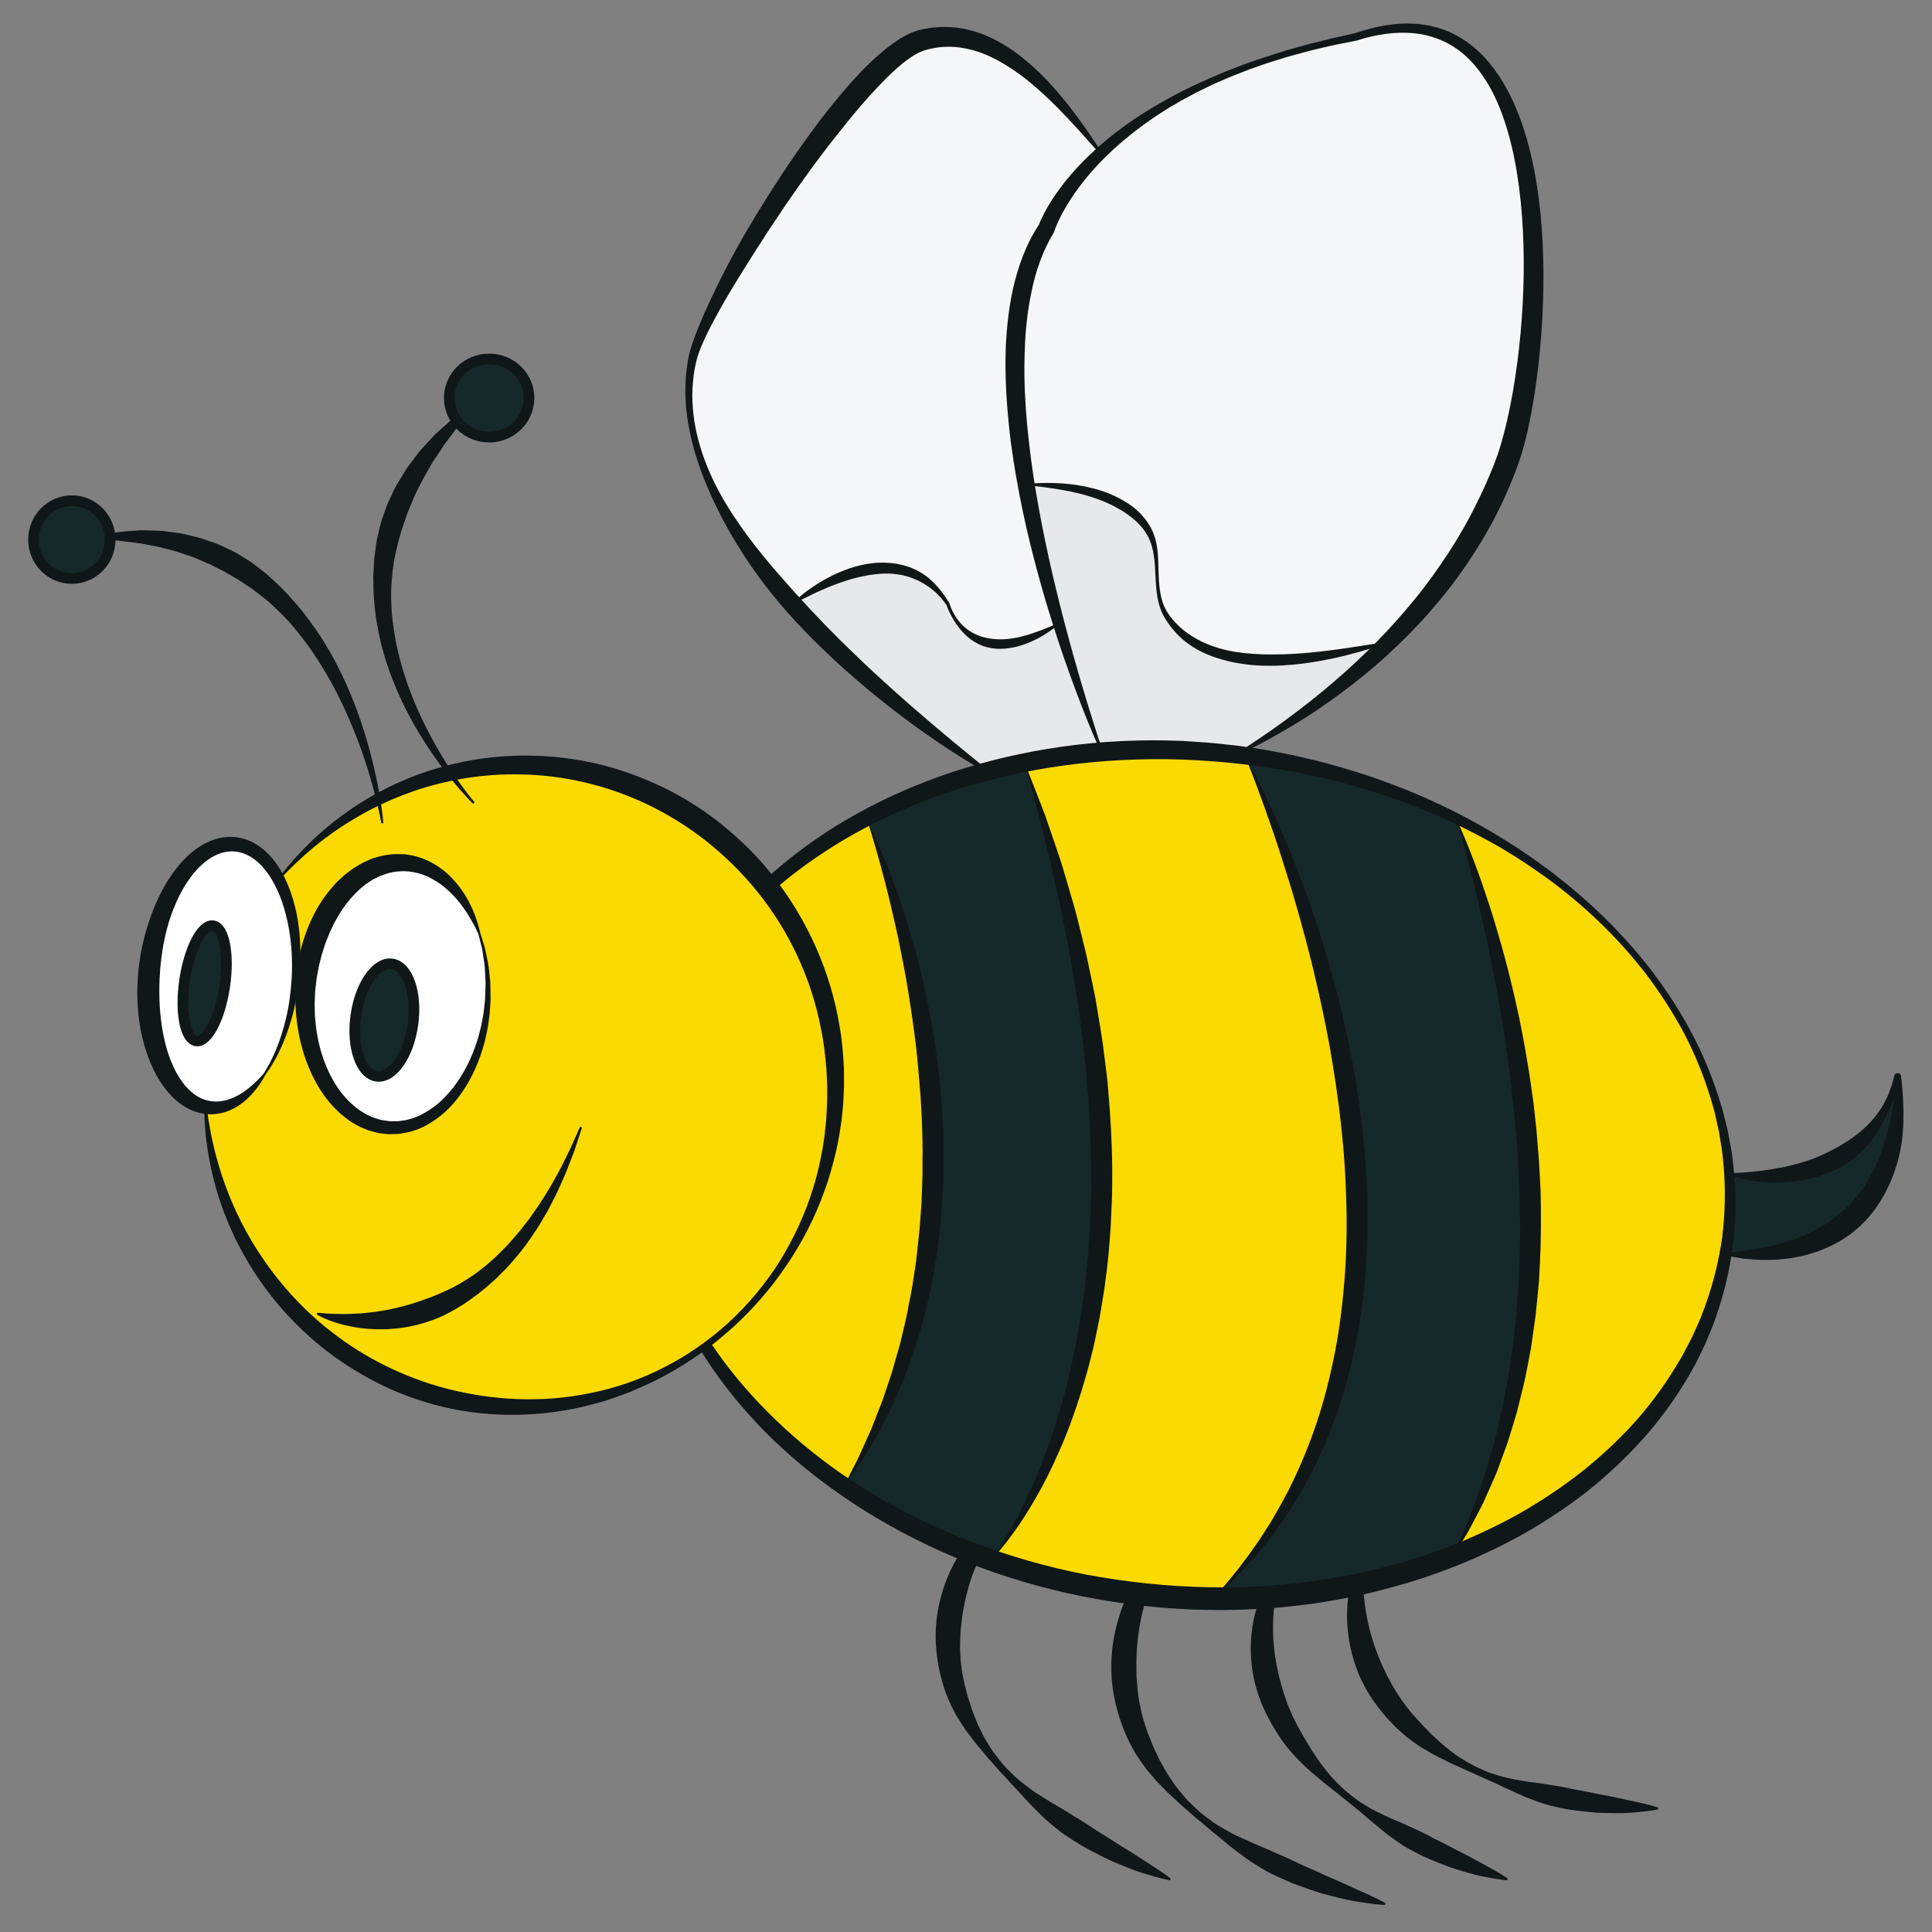 <?xml version="1.0" encoding="utf-8"?>
<!-- Generator: Adobe Illustrator 16.0.2, SVG Export Plug-In . SVG Version: 6.00 Build 0)  -->
<!DOCTYPE svg PUBLIC "-//W3C//DTD SVG 1.1//EN" "http://www.w3.org/Graphics/SVG/1.1/DTD/svg11.dtd">
<svg version="1.1" id="lay" xmlns="http://www.w3.org/2000/svg" xmlns:xlink="http://www.w3.org/1999/xlink" x="0px" y="0px"
	 width="500px" height="500px" viewBox="0 0 500 500" enable-background="new 0 0 500 500" xml:space="preserve">
<rect x="0" y="0" width="500" height="500" fill="#808080" stroke="none"/>
<path fill="#F4F6F8" d="M320.114,195.265c30.57-17.003,57.42-42.144,69.814-75.478C400.065,92.543,407.186-9.048,350.952,9.526
	c-34.662,6.783-54.74,19.326-66.133,30.11l0.332,0.332c-10.501-13.714-26.843-35.202-46.828-29.5
	c-16.708,4.77-55.805,67.313-59.11,82.419c-10.973,50.173,77.238,107.329,77.238,107.329L320.114,195.265z"/>
<path fill="#E6E9E9" d="M359.3,166.185c-15.958,3.979-46.104,10.698-57.365-6.739c-3.954-6.127-1.389-11.67-3.033-18.149
	c-1.086-4.266-3.939-7.629-7.583-9.987c-6.521-4.219-14.863-5.547-22.5-5.846c-1.078-0.044-2.157-0.063-3.238-0.036l6.28,28.284
	l8.579,26.829c0,0,3.403,12.193,4.713,14.011l34.963,0.714c0,0,15.27-9.017,21.331-13.733L359.3,166.185z"/>
<path fill="#E6E9E9" d="M274,161.39c-23.206,14.411-28.692-5.092-28.692-5.092c-13.483-20.863-40.186,0-40.186,0
	s26.68,25.444,26.586,25.361c-0.094-0.08,21.135,17.594,26.28,18.557l27.163-5.666L274,161.39z"/>
<g>
	<path fill="#101719" d="M256.302,200.447c0,0-1.031-0.578-2.962-1.662c-1.91-1.117-4.693-2.791-8.142-5.064
		c-1.734-1.124-3.619-2.419-5.656-3.853c-2.042-1.427-4.228-3.005-6.515-4.755c-4.607-3.461-9.644-7.584-14.946-12.32
		c-5.25-4.787-10.808-10.16-16.104-16.398c-5.288-6.234-10.294-13.345-14.521-21.225c-2.125-3.93-4.047-8.052-5.678-12.347
		c-0.808-2.149-1.536-4.344-2.179-6.576c-0.664-2.229-1.097-4.53-1.531-6.836c-0.759-4.635-0.941-9.431-0.324-14.194l0.273-1.78
		c0.055-0.314,0.076-0.556,0.158-0.931l0.2-0.856c0.114-0.562,0.312-1.163,0.491-1.755c0.175-0.605,0.375-1.173,0.579-1.733
		c0.781-2.273,1.696-4.468,2.644-6.648c3.836-8.69,8.269-17.063,13.092-25.031c4.827-7.962,9.862-15.632,15.143-22.804
		c2.625-3.599,5.363-7.032,8.175-10.311c2.802-3.289,5.72-6.387,8.904-9.168c1.614-1.379,3.224-2.725,5.063-3.887
		c0.871-0.61,1.886-1.123,2.881-1.627c0.506-0.248,1.104-0.43,1.652-0.629l0.419-0.144l0.104-0.036
		c-0.054,0.011,0.192-0.056,0.197-0.055l0.175-0.039l0.697-0.154c0.854-0.22,2.02-0.375,3.081-0.525
		c1.038-0.069,2.059-0.169,3.077-0.127c2.031,0.014,4.016,0.271,5.886,0.731c1.877,0.439,3.644,1.08,5.287,1.829
		c1.658,0.726,3.179,1.594,4.617,2.483c2.863,1.802,5.301,3.833,7.459,5.831c2.156,2.004,4.014,4.013,5.654,5.92
		c1.644,1.904,3.08,3.703,4.32,5.365c2.498,3.31,4.305,6.002,5.538,7.836c1.213,1.846,1.86,2.83,1.86,2.83
		c0.083,0.127,0.048,0.298-0.079,0.381c-0.116,0.076-0.268,0.053-0.357-0.047c0,0-0.783-0.879-2.25-2.526
		c-1.465-1.646-3.6-4.072-6.396-7.051c-2.803-2.965-6.29-6.491-10.64-9.981c-2.178-1.735-4.617-3.393-7.277-4.871
		c-1.34-0.716-2.734-1.401-4.205-1.935c-1.46-0.565-2.991-0.994-4.561-1.278c-1.565-0.313-3.182-0.444-4.814-0.379
		c-0.817-0.002-1.636,0.127-2.458,0.211c-0.778,0.164-1.485,0.247-2.462,0.54l-0.689,0.186l-0.172,0.046
		c-0.054,0.013,0.136-0.034,0.027-0.001l-0.063,0.027l-0.252,0.108c-0.338,0.158-0.67,0.248-1.025,0.432
		c-0.712,0.399-1.437,0.765-2.161,1.304c-1.459,0.964-2.888,2.212-4.31,3.488c-0.707,0.65-1.397,1.35-2.104,2.028
		c-0.686,0.714-1.375,1.433-2.07,2.157c-1.375,1.472-2.761,2.978-4.117,4.555c-2.718,3.146-5.373,6.494-8.059,9.919
		c-5.327,6.89-10.543,14.278-15.588,21.953c-2.511,3.845-5.015,7.741-7.454,11.697c-2.458,3.944-4.844,7.957-7.04,12.056
		c-1.084,2.053-2.144,4.125-3.044,6.233c-0.231,0.53-0.452,1.056-0.634,1.569c-0.192,0.52-0.401,1.019-0.557,1.6l-0.252,0.842
		c-0.057,0.193-0.121,0.533-0.181,0.792c-0.119,0.557-0.255,1.112-0.359,1.672c-0.379,2.25-0.567,4.529-0.606,6.81
		c0.031,2.282,0.215,4.557,0.559,6.806c1.468,9.013,5.45,17.313,10.245,24.53c4.792,7.264,10.324,13.622,15.633,19.552
		c5.338,5.914,10.599,11.341,15.659,16.154c5.014,4.864,9.808,9.131,14.078,12.898c2.158,1.86,4.179,3.602,6.046,5.211
		c1.892,1.587,3.63,3.045,5.199,4.362c3.16,2.614,5.665,4.649,7.382,6.028c1.721,1.375,2.639,2.108,2.639,2.108l0.007,0.005
		c0.119,0.095,0.138,0.268,0.043,0.386C256.565,200.485,256.417,200.512,256.302,200.447z"/>
</g>
<g>
	<path fill="#101719" d="M284.896,194.653c-2.391-5.331-4.562-10.751-6.607-16.223c-2.038-5.474-3.957-10.995-5.717-16.571
		c-1.785-5.569-3.404-11.194-4.875-16.863c-0.734-2.835-1.443-5.679-2.101-8.536c-0.639-2.862-1.242-5.733-1.801-8.616
		c-1.098-5.768-2.054-11.577-2.659-17.444c-0.609-5.865-0.977-11.775-0.906-17.719c0.023-2.971,0.202-5.948,0.509-8.922
		c0.312-2.973,0.751-5.946,1.395-8.892c1.338-5.861,3.386-11.72,6.839-16.861l-0.242,0.52c0.435-1.202,0.874-2.099,1.374-3.085
		c0.488-0.963,1.021-1.887,1.572-2.798c1.103-1.819,2.334-3.537,3.623-5.199c1.307-1.647,2.672-3.24,4.115-4.751
		c1.433-1.521,2.941-2.961,4.477-4.363l2.358-2.038l2.429-1.945c1.651-1.252,3.32-2.477,5.042-3.62
		c0.844-0.596,1.727-1.132,2.599-1.684c0.871-0.553,1.743-1.104,2.643-1.607l2.677-1.542l2.713-1.472
		c0.896-0.506,1.835-0.928,2.75-1.396c0.923-0.452,1.833-0.929,2.775-1.338c1.87-0.851,3.737-1.701,5.637-2.479
		c1.879-0.824,3.802-1.539,5.718-2.269c1.909-0.748,3.869-1.354,5.8-2.037l5.856-1.862l5.918-1.651l5.961-1.485l5.996-1.334
		l-0.119,0.031c4.949-1.668,10.217-2.808,15.607-2.452c2.683,0.18,5.37,0.744,7.908,1.742c2.541,0.99,4.913,2.417,7.021,4.139
		c4.234,3.461,7.357,8.016,9.713,12.784c2.373,4.787,4.012,9.855,5.24,14.976c1.236,5.124,2.018,10.326,2.54,15.534
		c0.526,5.21,0.745,10.437,0.765,15.656c0.021,10.441-0.737,20.863-2.339,31.209c-0.831,5.172-1.808,10.333-3.373,15.464
		c-0.393,1.28-0.828,2.577-1.328,3.848c-0.472,1.206-0.902,2.387-1.442,3.633c-0.511,1.239-1.035,2.463-1.59,3.654
		c-0.532,1.208-1.115,2.392-1.695,3.577c-2.375,4.713-5.084,9.248-8.038,13.602c-2.942,4.364-6.201,8.501-9.659,12.442
		c-3.45,3.95-7.151,7.664-11.005,11.189c-3.846,3.537-7.921,6.804-12.092,9.913c-4.19,3.086-8.503,5.991-12.967,8.633
		c-4.463,2.641-8.994,5.147-13.663,7.363c-0.138,0.065-0.302,0.007-0.367-0.13c-0.06-0.126-0.015-0.275,0.1-0.349
		c4.326-2.801,8.606-5.644,12.731-8.691c4.129-3.039,8.164-6.185,12.038-9.507c3.891-3.301,7.617-6.777,11.197-10.38
		c3.568-3.616,6.942-7.406,10.148-11.317c3.209-3.912,6.126-8.041,8.892-12.25c2.747-4.224,5.236-8.606,7.418-13.132
		c0.555-1.126,1.114-2.251,1.623-3.399c0.536-1.142,1.028-2.284,1.503-3.424c0.491-1.114,0.949-2.351,1.419-3.542
		c0.446-1.124,0.834-2.27,1.199-3.451c1.439-4.725,2.538-9.679,3.401-14.662c1.719-9.985,2.632-20.161,2.781-30.318
		c0.115-10.152-0.494-20.338-2.471-30.217c-1.015-4.924-2.383-9.775-4.376-14.327c-1.993-4.534-4.668-8.79-8.299-12.035
		c-3.606-3.264-8.241-5.27-13.145-5.762c-4.907-0.503-9.977,0.292-14.783,1.843l-0.061,0.019l-0.059,0.012l-5.971,1.192
		c-1.982,0.435-3.954,0.916-5.928,1.388l-5.875,1.593c-1.937,0.602-3.883,1.176-5.811,1.808c-1.904,0.696-3.838,1.314-5.718,2.072
		c-1.887,0.741-3.78,1.465-5.627,2.298c-0.925,0.413-1.868,0.783-2.777,1.23l-2.729,1.332c-0.916,0.429-1.799,0.925-2.693,1.396
		c-0.886,0.486-1.797,0.927-2.662,1.45l-2.619,1.521c-0.87,0.512-1.704,1.083-2.556,1.622c-0.855,0.534-1.681,1.112-2.505,1.692
		c-0.825,0.579-1.659,1.142-2.452,1.761c-1.621,1.192-3.182,2.458-4.72,3.744l-2.254,1.988l-2.173,2.068
		c-1.408,1.417-2.787,2.86-4.072,4.377c-1.298,1.507-2.51,3.079-3.658,4.687c-1.129,1.62-2.185,3.283-3.133,4.988
		c-0.469,0.854-0.921,1.717-1.317,2.59c-0.393,0.845-0.792,1.812-1.019,2.538l-0.077,0.245l-0.166,0.275
		c-2.832,4.7-4.67,10.029-5.75,15.538c-0.567,2.75-0.981,5.547-1.257,8.368c-0.292,2.819-0.402,5.665-0.473,8.516
		c-0.136,5.705,0.15,11.444,0.676,17.169c0.558,5.724,1.286,11.448,2.239,17.146c0.963,5.696,2.08,11.375,3.309,17.036
		c1.248,5.657,2.63,11.29,4.086,16.909c1.485,5.611,3.041,11.209,4.703,16.781c0.839,2.783,1.668,5.571,2.55,8.343
		c0.883,2.771,1.748,5.554,2.696,8.302c0.05,0.143-0.025,0.3-0.168,0.351C285.103,194.847,284.955,194.78,284.896,194.653z"/>
</g>
<g>
	<g>
		<path fill="#101719" d="M302.566,486.596c-2.374-0.498-4.658-1.189-6.944-1.878c-2.272-0.709-4.508-1.659-6.737-2.577
			c-1.123-0.453-2.221-0.954-3.287-1.505c-1.072-0.544-2.15-1.081-3.211-1.648l-1.598-0.843c-0.523-0.298-1.032-0.624-1.549-0.936
			c-1.032-0.624-2.052-1.271-3.058-1.938c-1.018-0.647-1.98-1.384-2.913-2.161c-0.941-0.765-1.863-1.552-2.77-2.353
			c-0.916-0.787-1.733-1.709-2.598-2.554c-0.845-0.872-1.712-1.706-2.527-2.601c-1.596-1.827-3.301-3.502-4.872-5.317
			c-0.792-0.898-1.669-1.716-2.437-2.638c-0.78-0.909-1.576-1.806-2.389-2.691c-1.523-1.855-3.149-3.656-4.575-5.639l-1.108-1.466
			c-0.353-0.501-0.671-1.024-1.01-1.539c-0.662-1.038-1.37-2.061-1.925-3.172c-1.181-2.183-2.188-4.488-2.909-6.893
			c-0.347-1.207-0.737-2.407-0.961-3.649l-0.391-1.854c-0.116-0.621-0.182-1.25-0.272-1.877c-0.376-2.507-0.428-5.057-0.327-7.593
			c0.174-2.529,0.513-5.059,1.173-7.502c0.636-2.449,1.473-4.838,2.529-7.125c0.537-1.141,1.115-2.259,1.747-3.354
			c0.66-1.105,1.289-2.114,2.157-3.25l-0.104,0.165c0.884-1.297,1.812-2.568,2.724-3.848c0.902-1.286,1.871-2.534,2.808-3.8
			l0.116-0.172c1.693-1.628,3.384-3.258,5.193-4.795c0.129-0.109,0.324-0.094,0.434,0.035c0.083,0.098,0.094,0.232,0.04,0.34
			c-1.077,2.115-2.27,4.138-3.462,6.161l0.116-0.171c-0.621,1.447-1.209,2.913-1.865,4.341c-0.645,1.434-1.275,2.876-1.948,4.293
			l-0.104,0.165c-0.422,0.846-0.933,1.915-1.332,2.922l-0.61,1.546l-0.551,1.57c-0.705,2.104-1.252,4.252-1.69,6.407
			c-0.473,2.152-0.702,4.335-0.938,6.512c-0.129,2.184-0.263,4.381-0.097,6.576c0.037,0.549,0.041,1.102,0.098,1.65l0.207,1.642
			c0.098,1.104,0.359,2.183,0.573,3.272c0.176,1.102,0.541,2.157,0.801,3.247c0.231,1.102,0.643,2.149,0.979,3.231
			c0.292,1.102,0.746,2.144,1.157,3.213c0.213,0.531,0.407,1.074,0.638,1.601l0.755,1.553c0.502,1.04,0.993,2.097,1.636,3.063
			c0.611,0.986,1.197,1.998,1.889,2.935c0.708,0.924,1.434,1.838,2.175,2.738c0.722,0.918,1.597,1.704,2.413,2.538
			c1.615,1.688,3.546,3.056,5.415,4.446c0.936,0.694,1.977,1.266,2.954,1.9c1,0.61,1.954,1.265,2.978,1.83
			c1.017,0.574,2.019,1.163,3.002,1.774c0.496,0.298,0.978,0.617,1.463,0.93l1.488,0.896c1.989,1.19,3.853,2.567,5.86,3.745
			c0.993,0.604,1.97,1.238,2.952,1.865l1.465,0.958l1.491,0.901c2.003,1.193,3.915,2.529,5.943,3.787
			c2.013,1.283,4.027,2.563,5.953,4.037c0.136,0.104,0.161,0.298,0.058,0.434C302.801,486.578,302.68,486.619,302.566,486.596z"/>
	</g>
	<g>
		<path fill="#101719" d="M358.209,493.016c-2.705-0.196-5.349-0.603-7.984-1.03c-2.63-0.514-5.254-1.2-7.871-1.895
			c-2.588-0.767-5.115-1.7-7.658-2.611c-2.474-1.089-4.988-2.099-7.34-3.457c-2.342-1.379-4.646-2.809-6.773-4.523
			c-1.074-0.835-2.173-1.617-3.21-2.492c-1.043-0.867-2.067-1.75-3.123-2.579c-0.532-0.409-1.051-0.835-1.548-1.291l-1.536-1.303
			l-1.564-1.265c-0.515-0.429-1.003-0.892-1.508-1.333c-2.058-1.729-4.017-3.574-6.003-5.435l-2.866-2.932l-2.667-3.162
			c-0.83-1.106-1.609-2.258-2.397-3.411c-0.696-1.205-1.405-2.417-2.025-3.673c-1.171-2.545-2.223-5.171-2.949-7.902
			c-0.181-0.683-0.375-1.364-0.54-2.052l-0.403-2.083c-0.299-1.388-0.384-2.805-0.547-4.212c-0.183-2.826-0.1-5.664,0.246-8.464
			c0.394-2.793,1.005-5.546,1.889-8.213c0.432-1.336,0.942-2.647,1.519-3.939c0.289-0.651,0.591-1.283,0.948-1.942l0.981-1.747
			l1.997-3.459l2.068-3.427l-0.082,0.236c0.853-2.14,1.691-4.282,2.671-6.391c0.071-0.154,0.254-0.221,0.408-0.149
			c0.117,0.055,0.184,0.173,0.178,0.294c-0.114,2.322-0.37,4.609-0.61,6.899l-0.082,0.237l-1.219,3.813l-1.29,3.779l-0.664,1.873
			c-0.185,0.55-0.364,1.152-0.535,1.744c-0.329,1.197-0.63,2.412-0.872,3.64c-0.491,2.451-0.83,4.928-1.011,7.402
			c-0.184,2.478-0.168,4.949-0.097,7.417c0.192,2.455,0.354,4.932,0.89,7.353c0.431,2.444,1.185,4.82,2.019,7.179
			c0.453,1.165,0.962,2.311,1.404,3.498c0.554,1.131,1.095,2.278,1.63,3.442l1.869,3.366l2.159,3.229
			c0.783,1.033,1.619,2.034,2.463,3.029c0.818,1.022,1.827,1.863,2.753,2.785c0.481,0.442,0.951,0.897,1.445,1.325l1.555,1.201
			c1.066,0.762,2.071,1.601,3.225,2.238c1.127,0.674,2.286,1.294,3.426,1.93c1.146,0.626,2.385,1.107,3.563,1.667
			c2.35,1.132,4.826,2.01,7.163,3.117c1.158,0.573,2.389,1.017,3.558,1.577c1.186,0.526,2.346,1.111,3.52,1.665
			c2.393,1.022,4.77,2.104,7.145,3.192c2.404,1.001,4.773,2.098,7.188,3.207c2.448,1.067,4.89,2.157,7.27,3.457
			c0.15,0.081,0.205,0.269,0.123,0.419C358.442,492.966,358.325,493.024,358.209,493.016z"/>
	</g>
	<g>
		<path fill="#101719" d="M389.834,486.605c-2.263-0.222-4.452-0.647-6.637-1.085c-2.176-0.464-4.334-1.146-6.486-1.802
			c-1.079-0.334-2.138-0.707-3.174-1.13c-1.047-0.399-2.083-0.829-3.121-1.255c-2.081-0.834-4.08-1.884-6.044-2.969
			c-1.963-1.095-3.774-2.48-5.58-3.821c-0.895-0.687-1.747-1.443-2.614-2.16c-0.85-0.748-1.76-1.393-2.588-2.159
			c-1.673-1.505-3.46-2.821-5.163-4.262l-5.241-4.174c-0.904-0.672-1.709-1.457-2.602-2.158l-1.311-1.087l-1.249-1.161
			c-1.712-1.516-3.273-3.205-4.755-4.977c-0.697-0.918-1.403-1.837-2.06-2.792l-1.851-2.957c-0.55-1.027-1.129-2.046-1.653-3.093
			c-0.473-1.072-1.004-2.124-1.416-3.228c-0.845-2.196-1.542-4.466-1.959-6.796c-0.241-1.158-0.355-2.339-0.492-3.513
			c-0.078-1.18-0.157-2.36-0.143-3.541c0.001-2.362,0.241-4.72,0.699-7.028c0.215-1.156,0.523-2.297,0.858-3.426
			c0.382-1.145,0.757-2.189,1.314-3.395l-0.101,0.378c0.211-0.783,0.461-1.56,0.689-2.34c0.23-0.78,0.467-1.56,0.727-2.335
			c0.497-1.554,1.028-3.104,1.628-4.642c0.062-0.159,0.241-0.237,0.399-0.176c0.116,0.046,0.189,0.153,0.196,0.27
			c0.102,1.647,0.135,3.285,0.133,4.917c0.01,0.817-0.002,1.632-0.021,2.444c-0.021,0.813-0.02,1.629-0.058,2.439l-0.101,0.378
			c-0.176,0.874-0.325,1.974-0.415,2.98c-0.095,1.032-0.156,2.065-0.183,3.1c-0.039,2.068,0.005,4.13,0.241,6.17
			c0.213,2.038,0.518,4.062,0.973,6.053c0.387,2.005,0.977,3.965,1.564,5.932c0.306,0.98,0.687,1.938,1.019,2.917l1.205,2.867
			l1.402,2.798l1.553,2.742c0.503,0.93,1.106,1.802,1.647,2.723c0.515,0.941,1.159,1.796,1.752,2.696l0.91,1.341l0.995,1.28
			c0.672,0.85,1.33,1.721,2.073,2.514c0.738,0.798,1.507,1.569,2.281,2.337c0.774,0.766,1.645,1.428,2.48,2.126
			c1.662,1.412,3.55,2.541,5.437,3.634c1.928,1.035,3.937,1.929,5.917,2.826c2.045,0.801,3.981,1.748,5.954,2.639
			c0.982,0.452,1.949,0.932,2.907,1.43l1.428,0.769l1.457,0.717c1.948,0.937,3.84,2.04,5.787,2.979
			c1.943,0.969,3.829,2.048,5.792,3.096c1.961,1.058,3.918,2.127,5.801,3.4c0.143,0.097,0.18,0.29,0.083,0.433
			C390.057,486.567,389.943,486.615,389.834,486.605z"/>
	</g>
	<g>
		<path fill="#101719" d="M428.899,468.326c-2.312,0.425-4.609,0.631-6.905,0.819c-2.295,0.161-4.639,0.09-6.968,0.049
			c-0.582-0.023-1.168-0.031-1.749-0.067l-1.732-0.16c-1.157-0.102-2.309-0.246-3.464-0.372c-2.31-0.248-4.594-0.757-6.855-1.3
			c-2.259-0.567-4.448-1.457-6.617-2.303c-1.077-0.459-2.137-0.973-3.197-1.455c-1.059-0.491-2.137-0.906-3.17-1.452
			c-2.091-1.015-4.221-1.875-6.31-2.862c-2.139-0.874-4.185-1.945-6.343-2.844c-2.064-1.07-4.23-2.018-6.248-3.266l-1.543-0.896
			c-0.494-0.33-0.988-0.664-1.473-1.013c-0.975-0.688-1.97-1.364-2.854-2.177c-0.902-0.79-1.834-1.558-2.649-2.449
			c-0.83-0.874-1.714-1.707-2.466-2.659c-0.777-0.931-1.586-1.843-2.268-2.854c-0.726-0.98-1.417-1.986-2.026-3.046
			c-0.313-0.525-0.628-1.049-0.92-1.586c-0.272-0.547-0.554-1.09-0.813-1.644c-0.555-1.091-0.974-2.244-1.411-3.384
			c-0.801-2.308-1.442-4.672-1.796-7.079c-0.382-2.399-0.567-4.822-0.496-7.238l0.088-1.808l0.191-1.802
			c0.162-1.215,0.337-2.355,0.684-3.634l-0.021,0.271c0.174-1.362,0.368-2.725,0.594-4.087c0.218-1.362,0.464-2.725,0.758-4.087
			c0.036-0.167,0.2-0.272,0.367-0.236c0.122,0.025,0.212,0.121,0.236,0.236c0.294,1.362,0.54,2.725,0.758,4.087
			c0.226,1.362,0.42,2.725,0.594,4.087l-0.021,0.271c0.029,0.98,0.072,2.12,0.176,3.185c0.109,1.081,0.258,2.157,0.417,3.227
			c0.325,2.14,0.818,4.241,1.391,6.298c0.276,1.032,0.62,2.042,0.951,3.052c0.149,0.51,0.376,0.994,0.557,1.492
			c0.191,0.494,0.347,1.001,0.566,1.483c0.45,0.96,0.79,1.964,1.288,2.899c0.237,0.472,0.451,0.955,0.675,1.436
			c0.236,0.473,0.508,0.928,0.751,1.397c0.253,0.466,0.477,0.948,0.752,1.401l0.827,1.362c0.519,0.932,1.16,1.784,1.762,2.669
			c0.579,0.903,1.296,1.704,1.96,2.552c0.646,0.864,1.419,1.62,2.135,2.435c0.705,0.827,1.472,1.6,2.247,2.374
			c0.389,0.386,0.767,0.786,1.145,1.19l1.217,1.123c1.598,1.542,3.363,2.917,5.168,4.26c1.876,1.226,3.783,2.444,5.855,3.338
			c0.509,0.242,1.022,0.473,1.54,0.696l0.773,0.339l0.802,0.272c1.068,0.366,2.151,0.69,3.235,0.998
			c2.184,0.574,4.44,0.904,6.651,1.287c2.261,0.232,4.452,0.636,6.663,0.97c1.107,0.164,2.204,0.364,3.297,0.591
			c0.548,0.104,1.091,0.239,1.637,0.357l1.651,0.297c1.1,0.214,2.202,0.409,3.3,0.647c1.101,0.232,2.198,0.474,3.301,0.654
			c2.21,0.395,4.392,0.923,6.646,1.387c2.255,0.472,4.509,0.961,6.749,1.668c0.164,0.051,0.255,0.226,0.203,0.39
			C429.104,468.228,429.009,468.307,428.899,468.326z"/>
	</g>
</g>
<path fill="#15282A" d="M447.782,303.895c0,0,35.104,6.564,43.332-25.323c0,0,5.967,49.026-44.551,46.052"/>
<g>
	<path fill="#101719" d="M447.831,303.624c1.162-0.043,2.32-0.107,3.467-0.194c1.146-0.074,2.285-0.188,3.415-0.314
		c2.26-0.256,4.484-0.595,6.665-1.037c1.089-0.228,2.17-0.465,3.231-0.759c1.069-0.265,2.111-0.606,3.149-0.935l1.537-0.545
		l1.505-0.604c0.983-0.441,1.97-0.873,2.913-1.378c0.485-0.231,0.96-0.477,1.418-0.752c0.461-0.27,0.954-0.491,1.395-0.794
		l1.373-0.839l1.343-0.898c0.457-0.294,0.854-0.659,1.297-0.977c0.447-0.314,0.868-0.662,1.271-1.031
		c0.85-0.698,1.612-1.49,2.388-2.291c0.395-0.395,0.709-0.854,1.07-1.28c0.354-0.433,0.711-0.867,1.014-1.34l0.921-1.414
		c0.279-0.489,0.531-0.994,0.793-1.495c0.548-0.991,0.912-2.069,1.327-3.124c0.38-1.067,0.644-2.178,0.948-3.269
		c0.127-0.466,0.608-0.74,1.074-0.612c0.347,0.095,0.587,0.391,0.635,0.725c0.222,1.621,0.324,3.18,0.453,4.776
		c0.103,1.589,0.157,3.185,0.185,4.791c-0.004,1.604-0.036,3.217-0.169,4.831c-0.065,0.807-0.118,1.62-0.252,2.422
		c-0.105,0.807-0.231,1.613-0.395,2.415c-0.145,0.806-0.342,1.6-0.561,2.393c-0.196,0.798-0.423,1.59-0.7,2.369l-0.393,1.176
		l-0.459,1.157c-0.299,0.775-0.617,1.544-0.992,2.293c-0.357,0.755-0.705,1.518-1.145,2.236c-0.426,0.726-0.813,1.475-1.308,2.162
		c-0.911,1.424-1.958,2.767-3.089,4.04c-0.59,0.613-1.188,1.223-1.796,1.819c-0.64,0.562-1.297,1.106-1.955,1.646
		c-0.648,0.556-1.393,0.979-2.085,1.472c-0.354,0.234-0.699,0.484-1.067,0.693l-1.12,0.602c-1.465,0.858-3.044,1.451-4.592,2.087
		c-0.79,0.271-1.595,0.493-2.388,0.738c-0.399,0.115-0.792,0.251-1.195,0.346l-1.216,0.242c-0.811,0.155-1.615,0.329-2.422,0.464
		c-0.813,0.094-1.624,0.193-2.436,0.265l-1.214,0.114l-1.215,0.029c-0.81,0.019-1.615,0.032-2.42,0.026
		c-1.608-0.033-3.208-0.201-4.792-0.34c-1.58-0.229-3.148-0.523-4.697-0.835c-0.149-0.029-0.246-0.176-0.217-0.325
		c0.024-0.118,0.119-0.203,0.231-0.22l0.019-0.002c1.568-0.229,3.118-0.417,4.654-0.584l2.288-0.38
		c0.757-0.13,1.521-0.19,2.265-0.377c1.483-0.378,2.992-0.537,4.426-1.015c0.721-0.213,1.444-0.396,2.164-0.585
		c0.708-0.228,1.402-0.489,2.101-0.729l1.043-0.365l1.01-0.432l2.004-0.87c1.275-0.687,2.576-1.307,3.759-2.111l0.906-0.567
		c0.294-0.2,0.569-0.427,0.858-0.632c0.558-0.438,1.171-0.804,1.686-1.292l1.606-1.384c0.492-0.509,0.994-1.005,1.504-1.496
		c0.946-1.052,1.904-2.103,2.744-3.263c0.456-0.551,0.818-1.175,1.22-1.771c0.41-0.591,0.765-1.222,1.122-1.853
		c0.376-0.62,0.703-1.27,1.016-1.93l0.482-0.983l0.426-1.016l0.433-1.015l0.386-1.038l0.387-1.042
		c0.114-0.353,0.217-0.709,0.342-1.061c0.253-0.702,0.473-1.416,0.675-2.139c0.216-0.718,0.419-1.443,0.61-2.174
		c0.394-1.46,0.699-2.949,0.976-4.451c0.247-1.505,0.462-3.025,0.558-4.555c0.116-1.521,0.126-3.085,0.021-4.565l1.709,0.112
		c-0.379,1.121-0.677,2.263-1.079,3.373c-0.42,1.105-0.764,2.239-1.256,3.321c-0.23,0.547-0.435,1.107-0.679,1.65l-0.768,1.621
		c-0.229,0.558-0.521,1.083-0.813,1.611c-0.295,0.526-0.565,1.072-0.887,1.588c-0.642,1.032-1.288,2.078-2.056,3.042
		c-0.361,0.503-0.746,0.987-1.165,1.442c-0.415,0.459-0.816,0.938-1.269,1.363l-1.359,1.284c-0.479,0.397-0.973,0.777-1.468,1.159
		c-0.49,0.39-1.022,0.712-1.546,1.051c-0.523,0.341-1.059,0.661-1.615,0.938c-1.093,0.6-2.238,1.079-3.391,1.531l-1.746,0.616
		l-1.773,0.505c-1.188,0.307-2.389,0.549-3.591,0.741c-1.205,0.175-2.409,0.323-3.618,0.381c-2.413,0.146-4.822,0.066-7.193-0.224
		c-1.186-0.167-2.361-0.354-3.523-0.613c-1.162-0.272-2.31-0.571-3.431-1.007c-0.144-0.057-0.215-0.219-0.159-0.362
		c0.042-0.107,0.143-0.174,0.25-0.178L447.831,303.624z"/>
</g>
<path fill="#FADA00" d="M167.526,287.476c7.043-60,75.362-101.277,152.588-92.21c77.229,9.074,134.127,65.057,127.079,125.055
	c-7.048,59.993-75.366,101.266-152.593,92.197C217.372,403.445,160.478,347.466,167.526,287.476"/>
<path fill="#15282A" d="M376.852,211.793c0,0,44.288,112.635-1.439,191.954l-61.515,10.022
	c78.857-76.498,8.248-218.254,8.248-218.254l29.697,6.389L376.852,211.793z"/>
<path fill="#15282A" d="M265.371,197.972c49.218,142.007-8.919,205.775-8.919,205.775l-38.042-19.093
	c48.085-74.876,6.194-171.816,6.194-171.816l16.909-8.864L265.371,197.972z"/>
<g>
	<path fill="#101719" d="M167.254,287.435c0,0,0.091-0.766,0.268-2.249c0.088-0.741,0.198-1.662,0.328-2.757
		c0.125-1.095,0.415-2.354,0.664-3.79c1.119-5.702,3.353-14.049,8.372-23.779c2.515-4.852,5.818-9.956,9.906-15.133
		c4.091-5.174,9.027-10.388,14.872-15.299c5.836-4.913,12.502-9.622,19.992-13.77c7.48-4.162,15.741-7.825,24.647-10.792
		c8.914-2.94,18.461-5.197,28.473-6.621c10.011-1.422,20.495-1.944,31.221-1.493c2.677,0.195,5.377,0.318,8.083,0.576
		c1.352,0.144,2.707,0.287,4.067,0.431l2.043,0.217l2.063,0.293c2.691,0.407,5.378,0.774,8.142,1.353
		c1.374,0.266,2.752,0.533,4.133,0.801c1.363,0.317,2.73,0.635,4.101,0.954c5.486,1.247,10.932,2.905,16.38,4.687
		c5.403,1.918,10.823,3.963,16.102,6.449c5.321,2.386,10.5,5.187,15.597,8.183c2.521,1.549,5.053,3.093,7.506,4.782
		c2.506,1.606,4.879,3.425,7.302,5.181c1.19,0.908,2.347,1.865,3.523,2.796l1.757,1.41l1.7,1.484c1.131,0.994,2.3,1.947,3.402,2.979
		l3.294,3.117c4.302,4.257,8.386,8.781,12.126,13.616c3.71,4.856,7.08,10.005,10.033,15.415c2.938,5.419,5.369,11.135,7.282,17.038
		c0.438,1.488,0.994,2.945,1.346,4.46l1.134,4.529l0.859,4.596c0.294,1.533,0.409,3.093,0.622,4.641
		c0.673,6.21,0.704,12.503,0.095,18.748c-0.668,6.152-2.006,12.439-3.942,18.385c-0.527,1.479-0.966,2.994-1.568,4.444l-1.797,4.357
		l-2.056,4.239c-0.328,0.715-0.708,1.401-1.101,2.081l-1.157,2.05c-3.171,5.412-6.818,10.534-10.905,15.254
		c-4.112,4.696-8.596,9.029-13.344,13.007c-4.76,3.969-9.869,7.443-15.091,10.649c-5.244,3.184-10.711,5.898-16.233,8.384
		c-5.566,2.385-11.212,4.488-16.93,6.22c-5.725,1.691-11.478,3.167-17.264,4.205c-5.77,1.135-11.563,1.84-17.312,2.361
		c-5.757,0.389-11.474,0.656-17.126,0.516c-1.413-0.028-2.822-0.057-4.228-0.085c-1.403-0.08-2.802-0.16-4.197-0.24
		c-2.794-0.115-5.555-0.429-8.303-0.697l-2.111-0.225l-2.009-0.286c-1.337-0.189-2.67-0.379-3.999-0.568
		c-2.67-0.406-5.381-0.956-8.041-1.425c-10.546-2.154-20.626-5.134-30.026-8.906c-9.401-3.766-18.148-8.229-26.112-13.204
		c-7.964-4.976-15.151-10.455-21.455-16.248c-6.324-5.775-11.688-11.929-16.208-18.069c-9.032-12.326-14.351-24.767-17.043-35.328
		c-2.639-10.614-2.883-19.258-2.663-25.048c0.086-1.451,0.091-2.735,0.22-3.837c0.124-1.1,0.228-2.025,0.312-2.771
		c0.167-1.488,0.254-2.257,0.254-2.257c0.017-0.15,0.153-0.259,0.303-0.241c0.145,0.017,0.25,0.143,0.243,0.287l-0.001,0.019
		c0,0-0.043,0.768-0.127,2.254c-0.042,0.742-0.094,1.664-0.156,2.759c-0.067,1.095,0,2.368-0.005,3.804
		c0.068,5.723,0.68,14.213,3.729,24.449c1.555,5.1,3.711,10.605,6.603,16.326c2.904,5.712,6.587,11.621,11.163,17.44
		c9.152,11.615,21.667,23.064,37.333,32.377c7.816,4.665,16.38,8.818,25.559,12.281c9.179,3.454,18.942,6.334,29.184,8.3
		c20.478,3.813,42.806,4.711,65.198,0.671c5.604-0.938,11.174-2.302,16.722-3.872c5.538-1.609,11.007-3.578,16.401-5.815
		c5.348-2.337,10.647-4.892,15.726-7.897c5.063-3.02,9.987-6.333,14.643-10.032c4.629-3.727,9.009-7.795,13.039-12.216
		c4.004-4.443,7.589-9.275,10.727-14.394c0.747-1.301,1.604-2.544,2.275-3.89l2.09-3.999l1.847-4.123
		c0.621-1.373,1.081-2.812,1.631-4.216c2.039-5.709,3.47-11.492,4.325-17.579c0.744-6.014,0.875-12.104,0.379-18.153
		c-0.168-1.507-0.239-3.028-0.486-4.525l-0.719-4.497l-0.991-4.446c-0.149-0.745-0.356-1.476-0.574-2.203l-0.633-2.188
		c-1.786-5.802-4.087-11.444-6.896-16.814c-2.856-5.344-6.165-10.422-9.793-15.23c-7.359-9.549-16.116-17.872-25.649-24.847
		c-4.799-3.445-9.723-6.656-14.828-9.467c-5.113-2.787-10.291-5.374-15.593-7.547c-21.094-8.99-43.309-12.863-64.11-13.657
		c-20.899-0.669-40.721,2.165-58.06,7.737c-17.388,5.474-32.215,13.723-43.762,22.952c-5.772,4.627-10.719,9.517-14.874,14.389
		c-4.14,4.887-7.515,9.738-10.212,14.333c-5.343,9.237-7.911,17.359-9.311,22.893c-0.332,1.394-0.695,2.607-0.887,3.693
		c-0.198,1.085-0.364,1.997-0.499,2.732c-0.268,1.469-0.406,2.228-0.406,2.228c-0.027,0.149-0.17,0.248-0.319,0.221
		C167.334,287.711,167.238,287.577,167.254,287.435z"/>
</g>
<path fill="#FADA00" d="M53.107,285.533c2.287,43.807,37.908,78.601,81.516,78.601c45.089,0,81.637-37.194,81.637-83.076
	c0-45.884-36.547-83.086-81.637-83.086c-24.684,0-46.811,11.155-61.78,28.774"/>
<g>
	<path fill="#101719" d="M53.38,285.513c0,0,0.058,0.439,0.169,1.293c0.133,0.847,0.23,2.133,0.541,3.755
		c0.503,3.247,1.494,8.017,3.389,13.838c1.938,5.799,4.886,12.668,9.506,19.761c4.614,7.069,10.853,14.43,19.077,20.725
		c8.155,6.343,18.282,11.571,29.733,14.545c11.424,2.905,24.256,3.784,37.067,1.08c12.818-2.515,25.422-8.833,35.627-18.168
		c5.098-4.667,9.601-10.062,13.329-15.961c3.657-5.944,6.627-12.33,8.65-19.001c1.062-3.319,1.787-6.731,2.424-10.138
		c0.227-1.722,0.569-3.422,0.695-5.15l0.253-2.58l0.133-2.586c0.131-1.719,0.086-3.444,0.104-5.161l0.002-0.645l-0.026-0.604
		l-0.06-1.319c-0.046-0.874-0.066-1.771-0.134-2.624c-0.294-3.343-0.641-6.752-1.339-10.074
		c-2.504-13.338-8.41-25.707-16.485-35.688c-4.016-5.014-8.576-9.432-13.416-13.257c-4.854-3.814-10.042-6.97-15.346-9.5
		c-10.638-5.029-21.764-7.413-32.077-7.618c-10.335-0.311-19.812,1.502-27.809,4.198c-4,1.365-7.65,2.944-10.924,4.614
		c-3.271,1.678-6.167,3.438-8.72,5.134c-5.096,3.417-8.706,6.679-11.103,8.95c-1.202,1.137-2.1,2.037-2.689,2.657
		c-0.594,0.618-0.901,0.937-0.901,0.937l-0.005,0.005c-0.105,0.109-0.279,0.112-0.388,0.007c-0.103-0.099-0.111-0.259-0.025-0.368
		c0,0,0.276-0.349,0.812-1.026c0.531-0.681,1.345-1.671,2.444-2.935c2.219-2.502,5.628-6.081,10.565-9.994
		c4.935-3.887,11.462-8.079,19.686-11.357c8.191-3.293,18.118-5.614,29.092-5.716c5.479-0.047,11.208,0.452,17.021,1.628
		c5.814,1.169,11.684,3.092,17.432,5.696c2.887,1.279,5.7,2.815,8.495,4.453c1.376,0.853,2.739,1.751,4.093,2.673
		c1.313,0.981,2.695,1.886,3.965,2.952c5.187,4.117,10.098,8.858,14.258,14.343c8.423,10.857,14.478,24.161,16.801,38.356
		c0.631,3.538,0.919,7.126,1.107,10.794c0.032,0.899,0.016,1.765,0.025,2.649l0.006,1.321v0.716l-0.03,0.678
		c-0.091,1.806-0.122,3.614-0.332,5.414l-0.278,2.699l-0.405,2.686c-0.228,1.796-0.675,3.559-1.007,5.335
		c-0.847,3.519-1.789,7.018-3.066,10.399c-2.407,6.813-5.773,13.246-9.786,19.165c-2.013,2.954-4.148,5.82-6.512,8.476
		c-2.297,2.712-4.807,5.221-7.404,7.604c-2.637,2.341-5.342,4.588-8.199,6.606c-2.863,2.005-5.804,3.878-8.847,5.533
		c-3.014,1.716-6.184,3.081-9.33,4.442c-3.193,1.242-6.413,2.393-9.697,3.225c-13.094,3.531-26.684,3.612-38.907,0.715
		c-1.527-0.362-3.028-0.79-4.515-1.221c-1.465-0.501-2.946-0.925-4.367-1.482c-1.421-0.556-2.852-1.058-4.215-1.691
		c-1.383-0.588-2.731-1.224-4.038-1.914c-5.265-2.685-10.058-5.83-14.329-9.248c-8.516-6.895-14.868-14.834-19.3-22.465
		c-1.142-1.892-2.104-3.803-3.04-5.637c-0.85-1.879-1.695-3.674-2.364-5.459c-0.739-1.756-1.287-3.502-1.863-5.145
		c-0.514-1.666-0.973-3.263-1.358-4.788c-1.516-6.119-2.063-11.024-2.252-14.385c-0.135-1.675-0.092-2.943-0.133-3.806
		c-0.019-0.86-0.029-1.305-0.029-1.305c-0.003-0.151,0.117-0.277,0.269-0.28C53.243,285.271,53.362,285.375,53.38,285.513z"/>
</g>
<path fill="#FFFFFF" d="M68.48,277.982c4.014-5.835,6.958-14.149,7.876-23.561c1.837-18.82-5.104-34.906-15.513-35.92
	c-10.411-1.015-20.335,13.416-22.175,32.242c-1.837,18.818,5.109,34.902,15.514,35.92C59.387,287.173,64.469,283.818,68.48,277.982"
	/>
<g>
	<path fill="#101719" d="M68.249,277.836c0,0,0.339-0.574,0.976-1.649c0.339-0.529,0.673-1.215,1.065-2.017
		c0.196-0.399,0.407-0.83,0.632-1.289c0.197-0.476,0.406-0.98,0.626-1.514c0.892-2.127,1.755-4.802,2.493-7.922
		c0.775-3.119,1.22-6.711,1.471-10.655c0.178-3.908,0.014-8.2-0.772-12.593c-0.799-4.372-2.146-8.956-4.625-12.964
		c-1.25-1.971-2.771-3.815-4.634-5.091c-1.857-1.291-3.979-1.962-6.198-1.777c-2.108,0.161-4.264,1.162-6.101,2.626
		c-1.864,1.457-3.457,3.372-4.832,5.435c-2.707,4.188-4.526,9.026-5.615,13.908c-0.556,2.443-0.922,4.91-1.169,7.355l-0.083,0.917
		l-0.037,0.42l-0.03,0.479c-0.037,0.636-0.098,1.288-0.113,1.86c-0.06,1.167-0.083,2.395-0.064,3.575
		c0.004,4.758,0.576,9.331,1.637,13.485c0.532,2.078,1.245,4.027,2.091,5.808c0.815,1.8,1.828,3.392,2.954,4.743
		c1.153,1.312,2.409,2.403,3.772,3.083c1.338,0.723,2.813,0.985,4.19,1.022c2.777,0.011,5.261-1.228,7.088-2.438
		c1.834-1.265,3.133-2.535,3.994-3.416c0.439-0.437,0.748-0.799,0.964-1.036c0.215-0.239,0.326-0.363,0.326-0.363l0.008-0.009
		c0.102-0.113,0.275-0.123,0.389-0.021c0.098,0.088,0.118,0.23,0.056,0.341c0,0-0.083,0.147-0.245,0.432
		c-0.164,0.284-0.394,0.715-0.74,1.25c-0.677,1.079-1.75,2.64-3.512,4.353c-1.773,1.646-4.349,3.589-8.12,4.111
		c-1.854,0.238-3.907,0.048-5.904-0.72c-2.005-0.731-3.861-2.008-5.463-3.58c-1.581-1.589-2.975-3.441-4.119-5.479
		c-1.127-2.049-2.076-4.256-2.818-6.578c-1.518-4.639-2.244-9.732-2.262-14.965c-0.001-1.316,0.051-2.609,0.145-3.975
		c0.04-0.695,0.099-1.311,0.167-1.948l0.049-0.477l0.067-0.535l0.13-0.997c0.356-2.661,0.929-5.326,1.674-7.964
		c1.508-5.264,3.672-10.492,6.979-15.127c1.667-2.3,3.601-4.475,5.994-6.208c2.373-1.728,5.239-3.022,8.4-3.139
		c0.403-0.007,0.869-0.025,1.156,0.01l0.489,0.035l0.123,0.009l0.148,0.012l0.071,0.011l0.284,0.044
		c0.758,0.106,1.505,0.286,2.22,0.531c1.436,0.484,2.75,1.216,3.904,2.084c2.324,1.743,3.995,3.991,5.326,6.276
		c1.305,2.31,2.26,4.707,2.967,7.097c0.721,2.388,1.191,4.771,1.486,7.102c0.596,4.667,0.544,9.089,0.158,13.15
		c-0.454,4.012-1.098,7.696-2.048,10.846c-0.907,3.161-1.933,5.846-2.975,7.961c-0.256,0.53-0.499,1.032-0.727,1.504
		c-0.259,0.46-0.502,0.891-0.728,1.291c-0.453,0.802-0.835,1.48-1.201,1.984c-0.697,1.037-1.069,1.59-1.069,1.59
		c-0.084,0.126-0.255,0.159-0.381,0.075C68.21,278.122,68.175,277.96,68.249,277.836z"/>
</g>
<path fill="#FFFFFF" d="M124.048,241.591c1.719,5.145,2.54,11.055,2.191,17.284c-1.058,18.945-12.495,33.711-25.537,32.982
	c-13.048-0.73-22.764-16.682-21.709-35.619c1.059-18.935,12.493-33.7,25.542-32.971
	C113.285,223.758,120.538,231.096,124.048,241.591"/>
<g>
	<path fill="#101719" d="M124.312,241.517c0,0,0.212,0.686,0.608,1.973c0.183,0.649,0.479,1.423,0.695,2.382
		c0.2,0.97,0.429,2.084,0.685,3.332c0.243,1.252,0.322,2.654,0.509,4.179c0.11,0.762,0.1,1.56,0.111,2.388
		c0.01,0.828,0.021,1.687,0.032,2.574c0.027,0.942-0.096,1.793-0.14,2.736c-0.032,0.464-0.065,0.935-0.099,1.411
		c-0.067,0.485-0.135,0.977-0.203,1.475c-0.142,0.995-0.255,2.029-0.502,3.047c-0.236,1.022-0.393,2.092-0.732,3.141
		c-1.148,4.239-3.008,8.728-5.965,12.93c-1.517,2.063-3.25,4.111-5.441,5.784c-2.153,1.682-4.635,3.197-7.491,3.949l-0.524,0.168
		l-0.544,0.102l-1.095,0.198c-0.367,0.056-0.731,0.151-1.104,0.173l-1.125,0.041l-1.13,0.035l-0.142,0.004l-0.071,0.002
		c0.002,0.004-0.28-0.021-0.19-0.015l-0.256-0.028l-0.513-0.057l-1.027-0.115l-0.515-0.058c-0.176-0.024-0.382-0.088-0.572-0.132
		c-0.769-0.199-1.567-0.384-2.318-0.627c-0.707-0.296-1.416-0.593-2.126-0.891c-1.351-0.72-2.698-1.489-3.881-2.468
		c-4.863-3.806-8.101-9.26-10.118-14.935c-2.067-5.704-2.788-11.782-2.708-17.711l0-0.278v-0.069
		c0.003-0.063-0.007,0.043,0.007-0.16l0.009-0.132l0.035-0.528l0.069-1.055c0.057-0.712,0.067-1.38,0.163-2.125
		c0.104-0.751,0.207-1.5,0.309-2.247l0.166-1.118l0.232-1.076c0.156-0.717,0.312-1.432,0.467-2.144
		c0.173-0.709,0.41-1.4,0.613-2.097c0.381-1.402,0.946-2.74,1.459-4.082c1.169-2.625,2.469-5.173,4.169-7.42
		c0.786-1.161,1.728-2.203,2.642-3.239c0.437-0.533,0.998-0.965,1.487-1.444c0.51-0.463,0.988-0.945,1.557-1.338
		c0.548-0.41,1.092-0.816,1.633-1.22c0.567-0.371,1.165-0.699,1.739-1.042c0.291-0.166,0.574-0.342,0.869-0.497l0.92-0.403
		c0.617-0.253,1.204-0.554,1.832-0.752c1.275-0.354,2.509-0.74,3.792-0.837c1.257-0.231,2.517-0.142,3.733-0.124l0.228,0.005
		l0.057,0.001l0.164,0.011l0.1,0.015l0.397,0.058l0.787,0.115c0.243,0.026,0.549,0.094,0.857,0.168
		c0.301,0.074,0.601,0.147,0.898,0.221c1.159,0.331,2.184,0.716,3.167,1.205c1.953,0.957,3.624,2.139,5.008,3.412
		c2.731,2.593,4.484,5.306,5.639,7.626c1.172,2.321,1.76,4.26,2.169,5.562c0.338,1.323,0.518,2.028,0.518,2.028
		c0.038,0.147-0.051,0.297-0.198,0.334c-0.129,0.033-0.26-0.031-0.316-0.147l-0.006-0.014c0,0-0.311-0.644-0.893-1.85
		c-0.646-1.17-1.532-2.912-2.96-4.9c-1.415-1.983-3.374-4.224-5.991-6.162c-1.339-0.921-2.814-1.789-4.469-2.381
		c-0.811-0.308-1.713-0.534-2.555-0.683l-0.624-0.093c-0.201-0.038-0.408-0.075-0.692-0.085l-0.793-0.052l-0.4-0.026l-0.101-0.006
		c0.199,0.017,0.03,0.006,0.063,0.011l-0.044,0.003l-0.175,0.013c-0.935,0.078-1.886,0.059-2.827,0.328
		c-0.958,0.134-1.878,0.531-2.822,0.859c-0.47,0.172-0.914,0.447-1.378,0.662l-0.693,0.342c-0.223,0.135-0.439,0.291-0.66,0.435
		c-0.437,0.299-0.89,0.573-1.324,0.89c-0.416,0.349-0.833,0.7-1.255,1.054c-1.624,1.486-3.185,3.187-4.49,5.177
		c-0.704,0.953-1.263,2.031-1.889,3.076c-0.323,0.516-0.547,1.099-0.829,1.648c-0.254,0.565-0.573,1.1-0.78,1.696
		c-0.458,1.168-0.985,2.321-1.337,3.557c-0.192,0.611-0.404,1.218-0.586,1.838c-0.16,0.627-0.321,1.257-0.482,1.888l-0.244,0.949
		l-0.172,0.94c-0.12,0.628-0.24,1.258-0.36,1.89c-0.12,0.639-0.173,1.378-0.263,2.063l-0.122,1.05l-0.061,0.526l-0.015,0.131
		c0.011-0.159,0.001-0.008,0.003-0.027l-0.003,0.063l-0.011,0.251l-0.095,2.015l-0.044,1.012l0.024,1.012l0.052,2.03
		c0.045,0.676,0.128,1.349,0.189,2.025c0.086,1.36,0.383,2.687,0.595,4.032c0.12,0.67,0.316,1.32,0.469,1.983
		c0.163,0.66,0.313,1.326,0.546,1.962c1.618,5.155,4.35,10.058,8.327,13.391c0.967,0.867,2.058,1.527,3.148,2.172l1.711,0.792
		c0.565,0.2,1.123,0.344,1.681,0.533c0.145,0.042,0.267,0.101,0.431,0.13l0.513,0.076l1.023,0.151l0.51,0.075l0.255,0.038
		c0.132,0.015-0.108-0.008-0.063-0.007h0.058l0.116-0.001l0.923-0.001l0.922,0.006c0.307-0.003,0.607-0.079,0.912-0.113l0.909-0.13
		l0.455-0.063l0.441-0.128c2.399-0.529,4.588-1.758,6.547-3.175c1.99-1.406,3.637-3.212,5.129-5.039
		c2.907-3.752,4.883-7.924,6.165-11.93c0.373-0.988,0.567-2.007,0.841-2.979c0.285-0.977,0.433-1.941,0.613-2.882
		c0.088-0.471,0.175-0.936,0.261-1.395c0.055-0.475,0.11-0.942,0.163-1.403c0.084-0.91,0.255-1.852,0.259-2.66
		c0.029-0.862,0.057-1.697,0.083-2.503c0.027-0.807,0.074-1.586,0-2.331c-0.108-1.487-0.108-2.877-0.28-4.101
		c-0.183-1.225-0.347-2.319-0.489-3.271c-0.161-0.954-0.418-1.754-0.565-2.408c-0.328-1.306-0.502-2.002-0.502-2.002
		c-0.037-0.147,0.052-0.296,0.199-0.333C124.125,241.296,124.269,241.379,124.312,241.517z"/>
</g>
<g>
	<path fill="#101719" d="M150.551,291.982c0,0-0.448,1.378-1.232,3.789c-0.197,0.604-0.414,1.271-0.651,1.997
		c-0.275,0.718-0.572,1.493-0.89,2.322c-0.64,1.66-1.342,3.551-2.268,5.534c-0.451,0.999-0.894,2.054-1.405,3.122
		c-0.538,1.057-1.093,2.149-1.664,3.272c-0.542,1.143-1.236,2.241-1.902,3.391c-0.337,0.573-0.678,1.152-1.022,1.737
		c-0.352,0.581-0.751,1.14-1.13,1.719c-1.507,2.324-3.216,4.644-5.122,6.871c-0.972,1.098-1.91,2.246-2.991,3.276l-1.581,1.591
		c-0.538,0.521-1.118,1.001-1.676,1.505c-2.222,2.031-4.677,3.813-7.154,5.502c-2.545,1.579-5.155,3.035-7.869,4.01
		c-2.704,0.981-5.415,1.685-8.029,2.012c-1.296,0.225-2.582,0.264-3.807,0.367c-1.236,0.012-2.423,0.046-3.563-0.021
		c-2.276-0.073-4.342-0.388-6.139-0.753c-1.799-0.365-3.331-0.826-4.564-1.269c-1.237-0.431-2.174-0.867-2.803-1.175
		c-0.628-0.312-0.954-0.515-0.954-0.515c-0.131-0.082-0.171-0.255-0.089-0.386c0.058-0.094,0.163-0.142,0.265-0.131l0.011,0.001
		c0,0,0.359,0.035,1.033,0.101c0.678,0.051,1.664,0.135,2.917,0.173c1.251,0.037,2.759,0.074,4.475,0.004
		c0.857-0.026,1.766-0.077,2.716-0.132c0.953-0.101,1.947-0.174,2.978-0.307c2.063-0.238,4.265-0.65,6.546-1.197
		c2.287-0.531,4.64-1.269,7.032-2.139c2.417-0.815,4.816-1.923,7.258-3.088c2.373-1.29,4.772-2.697,6.943-4.442
		c0.545-0.432,1.111-0.839,1.641-1.291l1.565-1.386c1.071-0.894,2.017-1.918,3-2.892c1.008-0.951,1.855-2.042,2.78-3.042
		c0.936-0.993,1.727-2.09,2.561-3.125c0.406-0.526,0.832-1.032,1.213-1.563c0.375-0.537,0.746-1.069,1.114-1.595
		c0.726-1.06,1.484-2.067,2.113-3.122c0.654-1.041,1.291-2.053,1.906-3.032c0.593-0.995,1.118-1.984,1.649-2.921
		c1.087-1.865,1.936-3.642,2.712-5.212c0.387-0.787,0.75-1.523,1.085-2.205c0.312-0.697,0.598-1.338,0.856-1.917
		c1.035-2.315,1.626-3.638,1.626-3.638c0.062-0.139,0.224-0.201,0.363-0.139C150.532,291.704,150.594,291.851,150.551,291.982z"/>
</g>
<path fill="#15282A" d="M47.767,253.719c-1.206,8.232,0.146,15.248,3.019,15.669c2.871,0.415,6.173-5.915,7.379-14.149
	c1.209-8.227-0.144-15.24-3.015-15.661C52.276,239.162,48.977,245.492,47.767,253.719z"/>
<path fill="none" stroke="#101719" stroke-width="2.744" stroke-miterlimit="10" d="M47.767,253.719
	c-1.206,8.232,0.146,15.248,3.019,15.669c2.871,0.415,6.173-5.915,7.379-14.149c1.209-8.227-0.144-15.24-3.015-15.661
	C52.276,239.162,48.977,245.492,47.767,253.719z"/>
<path fill="#15282A" d="M106.88,265c-1.085,8.024-5.281,14.096-9.375,13.533c-4.09-0.551-6.525-7.512-5.439-15.543
	c1.085-8.027,5.279-14.089,9.373-13.532C105.535,250.013,107.97,256.967,106.88,265z"/>
<path fill="none" stroke="#101719" stroke-width="2.744" stroke-miterlimit="10" d="M106.88,265
	c-1.085,8.024-5.281,14.096-9.375,13.533c-4.09-0.551-6.525-7.512-5.439-15.543c1.085-8.027,5.279-14.089,9.373-13.532
	C105.535,250.013,107.97,256.967,106.88,265z"/>
<g>
	<path fill="#101719" d="M122.306,207.88c0,0-1.311-1.28-3.408-3.686c-2.097-2.408-4.934-5.993-7.986-10.564
		c-1.488-2.307-3.097-4.823-4.583-7.614c-0.793-1.369-1.469-2.849-2.224-4.332c-0.673-1.521-1.423-3.052-2.046-4.67
		c-0.319-0.807-0.64-1.621-0.964-2.441c-0.308-0.826-0.577-1.674-0.871-2.52c-0.622-1.682-1.034-3.455-1.539-5.217
		c-0.833-3.569-1.57-7.252-1.814-11.007c-0.224-1.87-0.218-3.755-0.254-5.638c-0.049-0.942,0.051-1.879,0.088-2.816
		c0.052-0.937,0.082-1.875,0.155-2.807c0.12-0.928,0.239-1.852,0.358-2.771c0.116-0.922,0.229-1.841,0.459-2.731
		c0.415-1.789,0.759-3.583,1.382-5.261c0.598-1.684,1.119-3.368,1.919-4.894c0.366-0.775,0.729-1.543,1.086-2.301
		c0.334-0.77,0.825-1.445,1.226-2.152c0.42-0.696,0.835-1.383,1.244-2.059c0.205-0.337,0.408-0.671,0.61-1.002
		c0.227-0.314,0.452-0.626,0.675-0.936c0.915-1.214,1.798-2.388,2.647-3.515c0.924-1.062,1.84-2.049,2.706-2.986
		c0.432-0.467,0.853-0.922,1.262-1.365c0.439-0.414,0.872-0.809,1.297-1.186c1.704-1.5,3.103-2.873,4.455-3.784
		c2.607-1.924,4.139-2.926,4.139-2.926c0.128-0.083,0.299-0.048,0.383,0.08c0.065,0.1,0.058,0.226-0.009,0.317l-0.012,0.015
		c0,0-1.109,1.487-3.123,3.918c-0.252,0.302-0.518,0.621-0.796,0.955c-0.274,0.337-0.524,0.725-0.81,1.103
		c-0.564,0.757-1.175,1.577-1.827,2.452c-0.322,0.438-0.661,0.884-1.015,1.335c-0.316,0.481-0.642,0.976-0.977,1.483
		c-0.665,1.015-1.36,2.077-2.114,3.159c-1.293,2.307-2.802,4.714-4.047,7.431c-0.701,1.319-1.238,2.752-1.842,4.187
		c-0.149,0.36-0.299,0.721-0.45,1.084c-0.164,0.358-0.31,0.725-0.425,1.104c-0.255,0.75-0.513,1.508-0.772,2.272
		c-1.082,3.043-1.862,6.29-2.53,9.636c-0.511,3.367-0.839,6.849-0.704,10.349c0.044,3.502,0.563,6.995,1.175,10.413
		c0.392,1.693,0.707,3.395,1.193,5.037c0.229,0.824,0.436,1.651,0.681,2.46c0.261,0.805,0.521,1.605,0.778,2.398
		c0.5,1.593,1.133,3.113,1.691,4.625c0.644,1.477,1.206,2.956,1.875,4.342c1.246,2.817,2.637,5.386,3.931,7.753
		c1.342,2.34,2.621,4.465,3.84,6.293c1.2,1.842,2.319,3.4,3.238,4.687c1.872,2.553,3.051,3.917,3.051,3.917
		c0.099,0.115,0.086,0.288-0.028,0.387C122.571,207.987,122.407,207.978,122.306,207.88z"/>
</g>
<path fill="#15282A" d="M136.914,103.011c0,5.587-4.623,10.122-10.326,10.122c-5.702,0-10.325-4.535-10.325-10.122
	c0-5.591,4.623-10.127,10.325-10.127C132.292,92.884,136.914,97.42,136.914,103.011z"/>
<path fill="none" stroke="#101719" stroke-width="2.744" stroke-miterlimit="10" d="M136.914,103.011
	c0,5.587-4.623,10.122-10.326,10.122c-5.702,0-10.325-4.535-10.325-10.122c0-5.591,4.623-10.127,10.325-10.127
	C132.292,92.884,136.914,97.42,136.914,103.011z"/>
<g>
	<path fill="#101719" d="M98.654,212.873c0,0-0.298-1.79-1.035-4.887c-0.376-1.545-0.847-3.417-1.448-5.545
		c-0.596-2.13-1.335-4.513-2.216-7.083c-0.433-1.287-0.939-2.609-1.438-3.982c-0.553-1.354-1.067-2.775-1.699-4.193
		c-1.203-2.859-2.586-5.819-4.144-8.806c-0.785-1.489-1.629-2.977-2.496-4.47c-0.925-1.459-1.776-2.986-2.793-4.419
		c-1.905-2.955-4.146-5.722-6.444-8.407c-2.421-2.571-4.908-5.08-7.669-7.138c-0.686-0.518-1.346-1.063-2.039-1.552
		c-0.706-0.47-1.408-0.937-2.106-1.401c-1.359-0.981-2.836-1.725-4.22-2.567c-1.379-0.853-2.865-1.441-4.224-2.21
		c-0.688-0.368-1.423-0.612-2.121-0.92c-0.701-0.307-1.393-0.609-2.075-0.908c-1.392-0.53-2.784-0.951-4.117-1.416
		c-1.334-0.466-2.679-0.728-3.949-1.087c-1.269-0.373-2.521-0.563-3.711-0.793c-1.192-0.204-2.321-0.482-3.401-0.594
		c-1.084-0.128-2.098-0.248-3.036-0.359c-0.942-0.12-1.813-0.27-2.602-0.279c-3.156-0.178-5.012-0.377-5.012-0.377l-0.021-0.002
		c-0.152-0.016-0.262-0.152-0.246-0.304c0.013-0.119,0.1-0.212,0.209-0.239c0,0,1.784-0.441,4.995-1.043
		c1.605-0.322,3.582-0.394,5.867-0.601c0.573-0.069,1.162-0.061,1.77-0.038c0.609,0.014,1.236,0.028,1.879,0.043
		c1.29,0.034,2.658,0.018,4.06,0.261c1.404,0.21,2.896,0.321,4.403,0.643c1.493,0.376,3.059,0.712,4.639,1.166
		c1.554,0.533,3.172,1.054,4.768,1.724c0.787,0.36,1.582,0.729,2.374,1.122c0.792,0.393,1.612,0.752,2.37,1.239
		c1.514,0.971,3.139,1.831,4.566,3.01c0.731,0.561,1.468,1.125,2.208,1.692c0.715,0.595,1.391,1.243,2.09,1.865
		c2.8,2.492,5.323,5.322,7.704,8.231c2.298,2.972,4.502,6.009,6.335,9.191c0.98,1.553,1.8,3.177,2.654,4.753
		c0.803,1.602,1.578,3.193,2.291,4.776c0.688,1.595,1.391,3.148,1.976,4.711c0.628,1.545,1.178,3.079,1.688,4.58
		c0.539,1.49,0.958,2.975,1.419,4.389c0.407,1.433,0.822,2.808,1.166,4.143c0.704,2.666,1.276,5.125,1.722,7.316
		c0.458,2.188,0.787,4.108,1.026,5.694c0.478,3.169,0.626,5.002,0.626,5.002c0.014,0.151-0.098,0.285-0.249,0.298
		C98.806,213.114,98.678,213.012,98.654,212.873z"/>
</g>
<path fill="#15282A" d="M28.521,139.644c0,5.568-4.445,10.08-9.925,10.08c-5.483,0-9.928-4.511-9.928-10.08
	c0-5.562,4.445-10.077,9.928-10.077C24.076,129.567,28.521,134.082,28.521,139.644z"/>
<path fill="none" stroke="#101719" stroke-width="2.744" stroke-miterlimit="10" d="M28.521,139.644
	c0,5.568-4.445,10.08-9.925,10.08c-5.483,0-9.928-4.511-9.928-10.08c0-5.562,4.445-10.077,9.928-10.077
	C24.076,129.567,28.521,134.082,28.521,139.644z"/>
<g>
	<path fill="#101719" d="M224.603,212.838c0,0,0.311,0.626,0.893,1.799c0.567,1.182,1.408,2.914,2.361,5.169
		c0.959,2.252,2.103,5,3.273,8.207c0.597,1.599,1.195,3.314,1.833,5.122c0.604,1.817,1.243,3.73,1.843,5.745
		c1.266,4.013,2.463,8.415,3.596,13.107c1.092,4.7,2.212,9.677,3.019,14.891c0.208,1.302,0.44,2.612,0.631,3.938
		c0.181,1.328,0.364,2.665,0.547,4.011c0.408,2.688,0.619,5.434,0.897,8.192c0.195,2.768,0.407,5.558,0.531,8.364
		c0.074,2.809,0.247,5.626,0.201,8.45l-0.047,4.233c-0.035,1.41-0.126,2.817-0.187,4.223c-0.08,1.405-0.108,2.809-0.23,4.204
		c-0.121,1.396-0.242,2.786-0.362,4.172c-0.462,5.546-1.401,10.954-2.394,16.157c-0.214,1.307-0.553,2.58-0.839,3.85
		c-0.291,1.269-0.59,2.521-0.899,3.759c-0.622,2.472-1.409,4.846-2.078,7.176c-1.485,4.62-3.052,8.935-4.795,12.79
		c-0.417,0.97-0.825,1.92-1.223,2.849c-0.406,0.925-0.873,1.798-1.305,2.658c-0.875,1.711-1.705,3.334-2.485,4.859
		c-1.729,2.961-3.238,5.53-4.559,7.593c-1.379,2.03-2.511,3.588-3.259,4.661c-0.754,1.068-1.157,1.638-1.157,1.638
		s0.314-0.624,0.903-1.795c0.595-1.166,1.434-2.893,2.562-5.042c1.052-2.192,2.201-4.916,3.619-7.969
		c0.611-1.571,1.261-3.243,1.946-5.006c0.327-0.886,0.727-1.766,1.048-2.703c0.316-0.938,0.64-1.899,0.971-2.88
		c0.646-1.965,1.403-3.977,1.95-6.141c0.57-2.153,1.326-4.324,1.843-6.633c0.519-2.307,1.15-4.647,1.616-7.082
		c0.411-2.447,1.01-4.905,1.387-7.452c0.19-1.273,0.381-2.557,0.574-3.849c0.2-1.291,0.394-2.592,0.51-3.912
		c0.138-1.316,0.277-2.642,0.417-3.973c0.177-1.327,0.271-2.67,0.369-4.018c0.102-1.347,0.204-2.699,0.306-4.056
		c0.103-1.356,0.114-2.724,0.176-4.089c0.043-1.367,0.116-2.735,0.135-4.107l0.003-4.12c0.078-2.747-0.061-5.495-0.101-8.233
		c-0.089-2.737-0.266-5.463-0.424-8.167c-0.456-5.398-0.844-10.727-1.566-15.849c-0.662-5.129-1.43-10.075-2.245-14.757
		c-0.446-2.332-0.853-4.609-1.31-6.799c-0.218-1.098-0.433-2.177-0.643-3.237c-0.231-1.056-0.458-2.091-0.681-3.105
		c-0.908-4.055-1.796-7.766-2.637-11.044c-0.859-3.272-1.625-6.127-2.302-8.467c-0.69-2.333-1.212-4.181-1.613-5.425
		C224.818,213.501,224.603,212.838,224.603,212.838z"/>
</g>
<g>
	<path fill="#101719" d="M256.451,403.747c0,0,0.521-0.657,1.405-1.95c0.894-1.286,2.093-3.247,3.558-5.763
		c1.469-2.515,3.063-5.676,4.789-9.331c1.728-3.656,3.414-7.899,5.117-12.561c0.409-1.171,0.826-2.367,1.25-3.586
		c0.383-1.233,0.772-2.489,1.168-3.767c0.411-1.271,0.771-2.583,1.144-3.912c0.36-1.333,0.783-2.667,1.107-4.051
		c0.67-2.762,1.388-5.587,1.938-8.519c0.629-2.912,1.136-5.916,1.667-8.965c0.293-1.52,0.443-3.078,0.675-4.632
		c0.197-1.56,0.462-3.121,0.607-4.709c0.156-1.585,0.313-3.181,0.47-4.784c0.187-1.599,0.304-3.214,0.408-4.837
		c0.114-1.622,0.228-3.25,0.342-4.883c0.081-1.636,0.112-3.279,0.171-4.923c0.037-1.646,0.142-3.292,0.124-4.944l-0.028-4.957
		c0-6.612-0.303-13.229-0.814-19.728c-0.563-6.492-1.125-12.895-2.033-19.051c-0.207-1.542-0.412-3.07-0.614-4.585
		c-0.249-1.509-0.496-3.002-0.74-4.48c-0.238-1.479-0.473-2.944-0.705-4.39c-0.224-1.449-0.458-2.877-0.752-4.275
		c-1.112-5.604-2.078-10.928-3.228-15.792c-0.547-2.439-1.071-4.777-1.57-7.001c-0.548-2.213-1.068-4.313-1.558-6.286
		c-0.485-1.977-0.939-3.828-1.359-5.539c-0.46-1.701-0.884-3.263-1.266-4.673c-0.782-2.818-1.339-5.055-1.745-6.572
		c-0.397-1.521-0.61-2.331-0.61-2.331s0.31,0.777,0.892,2.235c0.575,1.46,1.455,3.592,2.501,6.333
		c0.527,1.37,1.111,2.886,1.746,4.538c0.573,1.673,1.193,3.482,1.855,5.416c0.658,1.938,1.359,3.999,2.098,6.172
		c0.709,2.183,1.343,4.512,2.067,6.926c0.684,2.424,1.506,4.924,2.156,7.563c0.655,2.64,1.333,5.368,2.029,8.174
		c0.365,1.399,0.671,2.833,0.969,4.287c0.306,1.453,0.615,2.923,0.927,4.41c0.316,1.486,0.628,2.991,0.924,4.514
		c0.25,1.531,0.504,3.077,0.759,4.636c0.501,3.119,1.076,6.283,1.437,9.52c0.386,3.231,0.901,6.49,1.099,9.811
		c0.582,6.621,0.966,13.372,1.019,20.135l-0.021,5.07c0.002,1.689-0.12,3.376-0.174,5.06c-0.077,1.684-0.126,3.364-0.225,5.038
		c-0.133,1.672-0.266,3.34-0.397,5c-0.195,3.327-0.708,6.602-1.1,9.842c-0.196,1.621-0.513,3.217-0.761,4.81
		c-0.283,1.587-0.484,3.175-0.829,4.727c-0.646,3.109-1.21,6.179-2.023,9.129c-0.708,2.972-1.581,5.834-2.401,8.624
		c-1.742,5.551-3.608,10.729-5.682,15.361c-2.021,4.651-4.107,8.809-6.178,12.364c-2.038,3.572-3.996,6.576-5.731,8.959
		c-1.714,2.396-3.2,4.173-4.237,5.356C257.048,403.159,256.451,403.747,256.451,403.747z"/>
</g>
<g>
	<path fill="#101719" d="M313.897,413.77c0,0,0.602-0.683,1.729-1.962c0.554-0.647,1.281-1.411,2.055-2.373
		c0.778-0.952,1.672-2.048,2.674-3.273c0.951-1.264,2.006-2.662,3.152-4.185c1.053-1.592,2.317-3.214,3.472-5.085
		c0.591-0.925,1.199-1.878,1.826-2.86c0.586-1.007,1.188-2.042,1.807-3.104c0.635-1.051,1.199-2.18,1.82-3.308
		c0.306-0.566,0.614-1.14,0.927-1.719c0.289-0.592,0.581-1.19,0.877-1.795c2.375-4.825,4.602-10.212,6.561-16.036
		c1.948-5.829,3.531-12.123,4.8-18.7c1.264-6.582,2.042-13.477,2.528-20.503c0.451-7.031,0.488-14.206,0.168-21.37
		c-0.257-7.168-0.912-14.329-1.816-21.349c-0.931-7.015-2.016-13.909-3.352-20.532c-1.334-6.623-2.773-13.004-4.312-19.018
		c-1.551-6.009-3.129-11.669-4.695-16.865c-1.584-5.19-3.102-9.934-4.524-14.115c-1.438-4.175-2.717-7.813-3.83-10.788
		c-1.121-2.97-1.993-5.313-2.631-6.894c-0.644-1.578-0.987-2.42-0.987-2.42s0.438,0.798,1.258,2.294
		c0.8,1.507,1.984,3.717,3.364,6.59c1.392,2.869,3.04,6.375,4.786,10.462c1.765,4.08,3.666,8.725,5.552,13.866
		c1.912,5.132,3.854,10.746,5.654,16.767c1.823,6.013,3.604,12.407,5.092,19.112c1.495,6.7,2.924,13.668,3.877,20.832
		c0.983,7.158,1.729,14.477,2.045,21.829c0.264,7.354,0.161,14.729-0.368,21.969c-0.523,7.242-1.637,14.326-3.085,21.093
		c-1.441,6.772-3.414,13.192-5.681,19.116c-2.248,5.935-4.889,11.338-7.633,16.13c-2.742,4.795-5.556,9.008-8.322,12.523
		c-0.659,0.901-1.341,1.742-2.012,2.542c-0.666,0.802-1.309,1.574-1.926,2.316c-1.3,1.425-2.494,2.733-3.573,3.916
		c-2.244,2.294-4.051,4.021-5.336,5.142C314.572,413.159,313.897,413.77,313.897,413.77z"/>
</g>
<g>
	<path fill="#101719" d="M376.852,211.793c0,0,0.318,0.706,0.915,2.029c0.583,1.33,1.444,3.281,2.434,5.806
		c0.983,2.526,2.188,5.597,3.401,9.176c0.636,1.781,1.248,3.696,1.926,5.708c0.648,2.02,1.299,4.154,1.958,6.387
		c1.31,4.468,2.673,9.332,3.875,14.537c0.65,2.592,1.191,5.282,1.815,8.02c0.568,2.748,1.109,5.565,1.609,8.439
		c0.477,2.878,1.004,5.799,1.404,8.777c0.213,1.487,0.428,2.984,0.644,4.488c0.166,1.511,0.334,3.029,0.502,4.554
		c0.37,3.046,0.565,6.135,0.836,9.229c0.236,3.098,0.365,6.217,0.536,9.332c0.131,6.241,0.143,12.489-0.182,18.634
		c-0.081,1.536-0.163,3.065-0.244,4.588c-0.091,1.521-0.287,3.029-0.425,4.53c-0.152,1.5-0.303,2.991-0.452,4.472
		c-0.208,1.475-0.414,2.938-0.618,4.39c-0.214,1.45-0.392,2.893-0.629,4.313c-0.258,1.417-0.524,2.818-0.801,4.202
		c-0.282,1.383-0.517,2.757-0.829,4.101c-0.326,1.34-0.649,2.663-0.968,3.969c-0.321,1.303-0.639,2.588-0.951,3.854
		c-0.375,1.25-0.744,2.481-1.106,3.692c-0.372,1.207-0.737,2.394-1.096,3.558c-0.354,1.165-0.812,2.274-1.199,3.379
		c-0.401,1.099-0.796,2.175-1.181,3.227c-0.387,1.05-0.737,2.084-1.197,3.051c-0.861,1.948-1.679,3.797-2.446,5.534
		c-0.365,0.875-0.778,1.695-1.193,2.48c-0.409,0.786-0.803,1.544-1.183,2.271c-0.764,1.449-1.466,2.779-2.1,3.981
		c-1.403,2.332-2.557,4.127-3.317,5.361c-0.769,1.23-1.178,1.886-1.178,1.886s0.319-0.706,0.917-2.03
		c0.604-1.318,1.454-3.268,2.6-5.702c0.493-1.254,1.038-2.644,1.632-4.156c0.3-0.753,0.61-1.536,0.934-2.349
		c0.336-0.807,0.667-1.648,0.947-2.543c0.596-1.771,1.229-3.657,1.897-5.645c0.681-1.979,1.211-4.123,1.864-6.319
		c0.302-1.107,0.67-2.218,0.934-3.383c0.268-1.163,0.54-2.348,0.817-3.553c0.286-1.201,0.577-2.422,0.872-3.662
		c0.24-1.253,0.484-2.524,0.731-3.813c0.245-1.288,0.493-2.594,0.743-3.916c0.237-1.324,0.396-2.681,0.6-4.042
		c0.189-1.364,0.394-2.74,0.611-4.127c0.188-1.393,0.316-2.808,0.48-4.228c0.155-1.422,0.312-2.854,0.469-4.299
		c0.101-1.449,0.201-2.91,0.303-4.379c0.238-2.935,0.339-5.914,0.468-8.916c0.257-6.005,0.172-12.119-0.006-18.227
		c-0.138-3.054-0.23-6.11-0.431-9.149c-0.235-3.038-0.395-6.07-0.728-9.066c-0.555-6-1.234-11.899-2.042-17.591
		c-0.392-2.848-0.884-5.633-1.277-8.374c-0.476-2.728-0.872-5.411-1.382-8c-0.472-2.598-0.972-5.116-1.463-7.553
		c-0.46-2.444-0.979-4.789-1.456-7.047c-1.005-4.503-1.943-8.634-2.849-12.279c-0.902-3.646-1.729-6.818-2.429-9.428
		c-0.726-2.601-1.266-4.659-1.681-6.047C377.073,212.534,376.852,211.793,376.852,211.793z"/>
</g>
<g>
	<path fill="#101719" d="M274.069,161.508c-0.562,0.466-1.131,0.917-1.707,1.358c-0.582,0.433-1.208,0.828-1.823,1.237
		c-0.621,0.404-1.272,0.739-1.914,1.109c-0.649,0.353-1.335,0.638-2.006,0.96c-0.684,0.296-1.393,0.537-2.102,0.784
		c-0.727,0.196-1.436,0.463-2.192,0.575c-0.742,0.164-1.502,0.256-2.268,0.332c-0.767,0.054-1.543,0.093-2.319,0.007
		c-0.777-0.034-1.551-0.186-2.309-0.377c-0.375-0.115-0.755-0.209-1.122-0.346l-1.079-0.462c-0.346-0.184-0.694-0.359-1.027-0.558
		c-0.323-0.217-0.652-0.421-0.963-0.649c-0.616-0.465-1.198-0.963-1.724-1.51c-0.538-0.533-1.02-1.113-1.471-1.706
		c-0.464-0.584-0.858-1.215-1.251-1.84c-0.4-0.622-0.728-1.284-1.057-1.943c-0.329-0.666-0.613-1.329-0.858-2.063l0.055,0.122
		c-0.589-0.727-1.09-1.523-1.759-2.173l-0.969-0.995c-0.346-0.306-0.708-0.592-1.059-0.887c-0.342-0.306-0.718-0.566-1.102-0.811
		c-0.387-0.241-0.737-0.531-1.146-0.729c-0.401-0.208-0.796-0.421-1.186-0.639c-0.406-0.188-0.824-0.348-1.229-0.529
		c-0.396-0.202-0.834-0.305-1.25-0.453l-0.63-0.209l-0.647-0.152c-0.854-0.232-1.739-0.338-2.617-0.442l-1.331-0.081l-1.338,0.013
		c-0.892,0.048-1.785,0.107-2.678,0.231c-0.895,0.091-1.781,0.291-2.672,0.46c-0.892,0.173-1.777,0.396-2.661,0.637
		c-0.876,0.269-1.763,0.517-2.637,0.818c-0.876,0.294-1.744,0.621-2.611,0.957c-0.872,0.327-1.726,0.704-2.585,1.074
		c-0.865,0.362-1.708,0.775-2.562,1.172c-1.697,0.815-3.396,1.667-5.057,2.601c-0.066,0.039-0.151,0.017-0.189-0.049
		c-0.032-0.054-0.021-0.123,0.021-0.167c0.678-0.694,1.409-1.319,2.152-1.935c0.739-0.622,1.508-1.208,2.297-1.765
		c0.783-0.568,1.597-1.092,2.422-1.603c0.822-0.517,1.673-0.987,2.535-1.44c0.856-0.467,1.746-0.872,2.643-1.264
		c0.896-0.396,1.814-0.751,2.747-1.067c0.939-0.303,1.886-0.588,2.853-0.822c0.969-0.221,1.95-0.402,2.947-0.509
		c0.99-0.145,2.002-0.17,3.008-0.167l1.514,0.06l1.511,0.176c1,0.178,2,0.367,2.967,0.692l0.729,0.223l0.705,0.295
		c0.465,0.207,0.947,0.369,1.384,0.632c0.442,0.25,0.887,0.492,1.317,0.756c0.414,0.291,0.823,0.585,1.226,0.885
		c0.413,0.285,0.757,0.659,1.135,0.982c0.376,0.328,0.736,0.669,1.056,1.049c0.33,0.37,0.669,0.728,0.985,1.103l0.886,1.172
		c0.604,0.767,1.078,1.62,1.627,2.414l0.036,0.052l0.02,0.07c0.177,0.644,0.455,1.312,0.747,1.945
		c0.303,0.634,0.659,1.243,1.052,1.824c0.386,0.586,0.845,1.12,1.319,1.627c0.476,0.508,1.01,0.956,1.559,1.367
		c0.552,0.409,1.143,0.752,1.741,1.063c0.301,0.15,0.615,0.274,0.917,0.413l0.939,0.338c0.637,0.19,1.277,0.34,1.924,0.462
		c0.653,0.092,1.303,0.182,1.966,0.213c0.329,0.032,0.66,0.038,0.995,0.021c0.333-0.015,0.665,0.025,1.001-0.014
		c0.671-0.04,1.343-0.092,2.015-0.214c0.673-0.084,1.344-0.249,2.02-0.376c0.671-0.163,1.336-0.359,2.01-0.54
		c0.662-0.221,1.342-0.402,1.999-0.658c0.657-0.25,1.343-0.458,1.99-0.738c0.654-0.272,1.323-0.51,1.987-0.801
		s1.334-0.571,2.014-0.837c0.072-0.028,0.152,0.007,0.18,0.079C274.132,161.408,274.114,161.471,274.069,161.508z"/>
</g>
<g>
	<path fill="#101719" d="M265.581,125.29c0,0,0.467-0.042,1.344-0.123c0.438-0.034,0.979-0.075,1.614-0.124
		c0.679-0.048,1.38-0.032,2.209-0.053c0.816-0.032,1.732,0.01,2.734,0.052c1.005,0.017,2.082,0.116,3.232,0.242
		c1.155,0.09,2.373,0.316,3.66,0.533c0.644,0.106,1.291,0.294,1.962,0.445c0.667,0.167,1.361,0.299,2.042,0.548
		c2.771,0.811,5.673,2.142,8.433,4.085c0.321,0.253,0.641,0.463,0.969,0.755c0.326,0.299,0.655,0.6,0.985,0.903
		c0.341,0.295,0.638,0.625,0.914,0.971c0.284,0.338,0.57,0.678,0.857,1.02c0.269,0.356,0.499,0.749,0.747,1.125l0.365,0.571
		l0.091,0.143l0.023,0.036c0.061,0.103,0.027,0.05,0.045,0.082l0.035,0.073l0.139,0.291c0.178,0.405,0.388,0.744,0.546,1.206
		c0.156,0.449,0.335,0.899,0.461,1.347c0.976,3.583,0.703,7.266,0.949,10.904c0.114,1.82,0.347,3.645,0.894,5.365
		c0.277,0.858,0.648,1.677,1.088,2.447c0.24,0.364,0.46,0.779,0.711,1.098l0.859,1.108c1.176,1.352,2.466,2.582,3.937,3.602
		c1.46,1.014,3.003,1.882,4.614,2.582c3.234,1.383,6.673,2.155,10.053,2.496c1.688,0.179,3.363,0.28,5.007,0.334
		c1.646,0.02,3.26,0.037,4.837-0.012c3.149-0.103,6.14-0.329,8.897-0.631c5.52-0.585,10.117-1.355,13.348-1.853
		c3.236-0.513,5.085-0.806,5.085-0.806c0.075-0.012,0.146,0.04,0.157,0.115c0.011,0.066-0.03,0.13-0.091,0.152
		c0,0-1.765,0.638-4.904,1.605c-1.569,0.485-3.488,1.036-5.712,1.592c-2.222,0.567-4.753,1.122-7.543,1.618
		c-2.793,0.474-5.848,0.891-9.115,1.065c-1.631,0.115-3.317,0.133-5.042,0.083c-1.725-0.064-3.493-0.162-5.278-0.443
		c-3.566-0.502-7.249-1.444-10.717-3.115c-1.729-0.844-3.364-1.921-4.862-3.164c-1.481-1.256-2.776-2.761-3.895-4.352l-0.762-1.178
		c-0.287-0.444-0.468-0.879-0.704-1.317c-0.411-0.888-0.731-1.812-0.952-2.746c-0.477-1.862-0.636-3.75-0.745-5.596
		c-0.206-3.67-0.223-7.368-1.514-10.482c-1.279-3.138-3.662-5.292-6.175-7.036l-0.496-0.337l-0.244-0.172l-0.061-0.043
		c0.072,0.05-0.016-0.006-0.016-0.004l-0.124-0.069c-0.33-0.187-0.657-0.371-0.981-0.555c-0.652-0.362-1.274-0.752-1.946-1.036
		c-0.659-0.305-1.308-0.605-1.944-0.9c-0.663-0.242-1.313-0.48-1.949-0.712c-0.628-0.258-1.276-0.429-1.9-0.62
		c-0.628-0.178-1.231-0.393-1.841-0.53c-1.223-0.258-2.362-0.612-3.472-0.785c-2.208-0.439-4.124-0.727-5.756-0.94
		c-0.805-0.103-1.524-0.194-2.149-0.274c-0.634-0.063-1.174-0.116-1.612-0.16c-0.875-0.1-1.341-0.153-1.341-0.153
		c-0.076-0.008-0.13-0.076-0.123-0.152C265.463,125.346,265.517,125.296,265.581,125.29z"/>
</g>
</svg>
